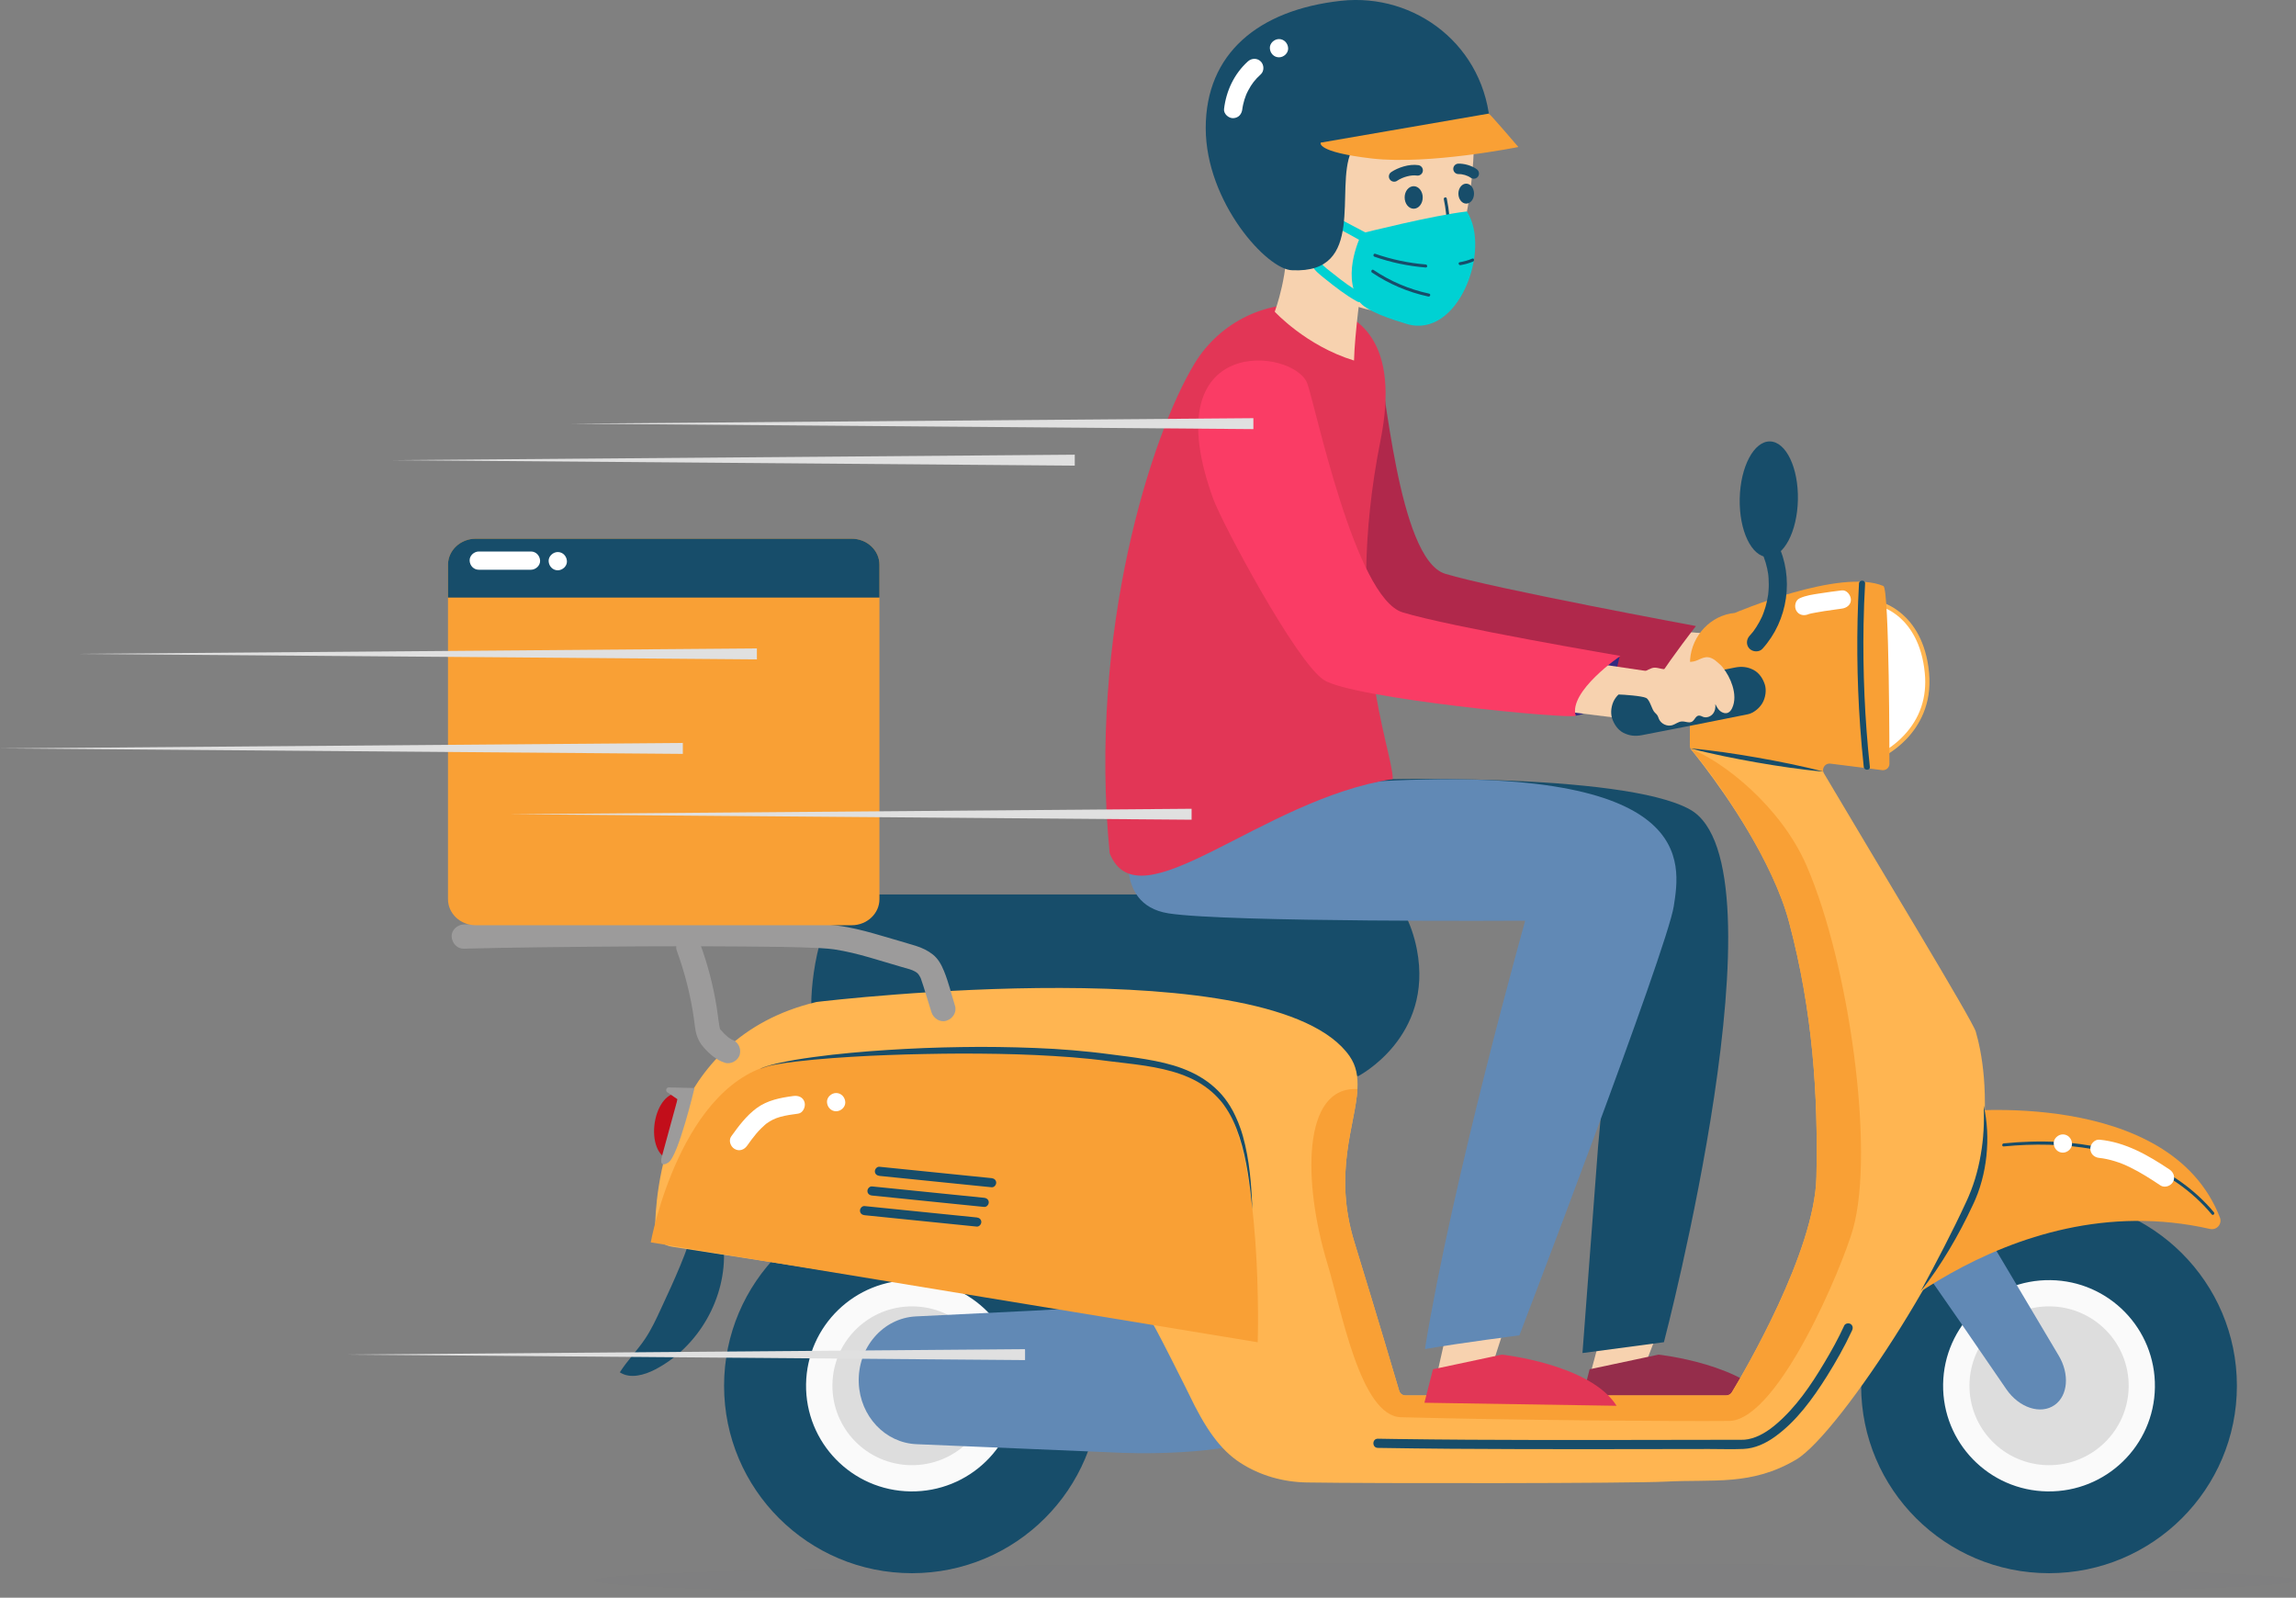 <svg width="194" height="135" viewBox="0 0 194 135" fill="none" xmlns="http://www.w3.org/2000/svg">
<rect x="0" y="0" width="194" height="135" fill="#808080" stroke="none"/>
<g clip-path="url(#clip0_50_1121)">
<g opacity="0.17">
<g opacity="0.17">
<path opacity="0.17" d="M122.088 135C161.801 135 193.995 134.349 193.995 133.545C193.995 132.741 161.801 132.09 122.088 132.09C82.375 132.09 50.182 132.741 50.182 133.545C50.182 134.349 82.375 135 122.088 135Z" fill="#174D6A"/>
</g>
</g>
<path d="M127.212 111.893L126.108 115.323L121.444 116.022L122.753 110.197L127.212 111.893Z" fill="#F7D2AF"/>
<path d="M140.355 111.816L139.015 115.287L134.397 116.022L136.015 109.996L140.355 111.816Z" fill="#F7D2AF"/>
<path d="M141.777 53.335L147.086 53.772L144.87 57.17L138.247 56.507L141.777 53.335Z" fill="#F7D2AF"/>
<path d="M108.414 39.791C109.151 41.812 115.377 53.504 117.748 55.062C120.119 56.62 139.752 57.489 140.216 57.165C141.272 55.499 143.298 52.898 143.298 52.898C143.298 52.898 126.129 49.715 122.109 48.481C118.089 47.247 117.037 31.858 116.357 30.012C115.254 27.03 103.26 25.677 108.414 39.791Z" fill="#B0284B"/>
<path d="M134.314 115.698L133.592 118.526L149.828 118.783C147.612 115.261 140.138 114.459 140.138 114.459L134.314 115.698Z" fill="#952D4B"/>
<path d="M114.749 90.936C114.749 90.936 121.145 87.66 119.723 80.241C119.3 78.025 118.15 75.578 116.785 75.578H72.458C69.639 75.578 68.546 81.902 68.546 84.905H95.462L114.749 90.936Z" fill="#174D6A"/>
<path d="M77.056 132.928C85.823 132.928 92.931 125.838 92.931 117.091C92.931 108.345 85.823 101.255 77.056 101.255C68.288 101.255 61.181 108.345 61.181 117.091C61.181 125.838 68.288 132.928 77.056 132.928Z" fill="#174D6A"/>
<path d="M68.108 116.963C68.036 121.894 71.984 125.951 76.927 126.017C81.87 126.089 85.936 122.151 86.003 117.22C86.076 112.289 82.127 108.232 77.184 108.166C72.242 108.094 68.18 112.032 68.108 116.963Z" fill="#FAFAFA"/>
<path d="M70.335 116.994C70.283 120.701 73.247 123.745 76.963 123.801C80.679 123.853 83.73 120.896 83.787 117.189C83.839 113.482 80.875 110.438 77.159 110.382C73.443 110.33 70.386 113.287 70.335 116.994Z" fill="#DDDDDD"/>
<path d="M173.131 132.928C181.898 132.928 189.006 125.838 189.006 117.091C189.006 108.345 181.898 101.255 173.131 101.255C164.363 101.255 157.256 108.345 157.256 117.091C157.256 125.838 164.363 132.928 173.131 132.928Z" fill="#174D6A"/>
<path d="M164.183 116.963C164.111 121.894 168.059 125.951 173.002 126.017C177.945 126.089 182.011 122.151 182.078 117.22C182.151 112.289 178.202 108.232 173.259 108.166C168.317 108.094 164.255 112.032 164.183 116.963Z" fill="#FAFAFA"/>
<path d="M166.409 116.994C166.358 120.701 169.322 123.745 173.038 123.801C176.754 123.853 179.805 120.896 179.862 117.189C179.914 113.482 176.95 110.438 173.234 110.382C169.517 110.33 166.461 113.287 166.409 116.994Z" fill="#DDDDDD"/>
<path d="M160.941 104.993C160.992 105.029 165.08 110.906 165.652 111.739C167.023 113.734 168.363 115.688 169.523 117.379C170.605 118.958 172.435 119.554 173.615 118.711C174.733 117.914 174.878 116.104 173.955 114.551L167.863 104.304C166.863 102.617 163.662 97.645 162.023 97.234L163.064 100.489L160.941 104.993Z" fill="#6189B5"/>
<path d="M58.774 103.214C58.083 105.764 56.965 108.181 55.851 110.577C55.449 111.451 55.042 112.325 54.506 113.127C53.846 114.109 53.006 114.958 52.372 115.955C53.248 116.526 54.423 116.197 55.351 115.718C59.026 113.816 61.397 109.662 61.16 105.538C61.119 104.792 60.985 104.026 60.567 103.409" fill="#174D6A"/>
<path d="M165.25 93.949C165.25 93.949 183.295 91.831 187.573 102.88C187.779 103.42 187.299 103.97 186.732 103.841C169.414 99.903 155.838 114.33 155.838 114.33L165.25 93.949Z" fill="#F9A035"/>
<path d="M99.384 110.006C99.296 110.053 88.854 110.664 87.38 110.742C83.844 110.922 80.391 111.086 77.396 111.23C74.602 111.364 72.443 113.878 72.561 116.85V116.855C72.675 119.667 74.793 121.914 77.432 122.027L94.833 122.758C97.693 122.876 106.327 122.809 108.115 120.428L103.286 118.644L99.384 110.006Z" fill="#6189B5"/>
<path d="M158.755 51C158.755 51 162.338 51.772 162.817 56.862C163.296 61.947 158.781 63.906 158.781 63.906L158.755 51Z" fill="white"/>
<path d="M158.601 64.183L158.575 50.779L158.791 50.825C158.828 50.836 159.745 51.036 160.724 51.89C161.621 52.666 162.745 54.157 162.997 56.846C163.25 59.541 162.111 61.361 161.111 62.42C160.028 63.561 158.9 64.055 158.853 64.075L158.601 64.183ZM158.936 51.242L158.962 63.613C159.348 63.402 160.121 62.934 160.858 62.153C162.234 60.697 162.832 58.923 162.636 56.872C162.394 54.316 161.343 52.903 160.503 52.167C159.869 51.617 159.255 51.35 158.936 51.242Z" fill="#FFB551"/>
<path d="M151.913 42.233C151.969 39.536 150.914 37.327 149.556 37.299C148.199 37.271 147.053 39.434 146.997 42.132C146.941 44.829 147.995 47.038 149.353 47.066C150.711 47.094 151.857 44.931 151.913 42.233Z" fill="#174D6A"/>
<path d="M55.63 102.134L55.831 99.805L106.78 105.903C109.733 106.273 111.79 109.214 111.269 112.335L111.032 113.749L56.831 105.353C55.207 105.106 55.48 103.872 55.63 102.134Z" fill="#FFB551"/>
<path d="M154.658 64.523L159.028 65.073C159.343 65.114 159.626 64.883 159.647 64.569C159.647 64.569 159.652 49.735 159.137 49.514C155.529 47.972 146.576 51.792 146.576 51.792C144.576 51.972 142.953 53.674 142.803 55.746C142.803 55.761 142.803 55.777 142.803 55.792L142.782 63.022C142.782 63.099 142.798 63.176 142.829 63.248C146.555 64.019 150.287 64.713 154.05 65.207C153.967 64.842 154.261 64.472 154.658 64.523Z" fill="#F9A035"/>
<path d="M166.94 87.162C166.662 86.206 158.632 72.991 154.117 65.351C154.086 65.299 154.065 65.248 154.055 65.197C150.292 64.703 146.566 64.009 142.834 63.237C142.855 63.284 142.88 63.325 142.911 63.361C143.092 63.582 143.458 64.034 143.942 64.672C145.906 67.253 149.818 72.837 151.163 77.902C153.178 85.46 153.627 92.555 153.477 99.471C153.338 105.764 147.401 115.878 146.334 117.642C146.236 117.806 146.055 117.909 145.859 117.909H118.753C118.506 117.909 118.295 117.75 118.222 117.513C117.826 116.171 116.449 111.518 114.429 104.921C112.635 99.07 114.527 95.034 114.697 92.026C114.754 90.982 114.609 90.067 114.032 89.239C107.672 80.133 70.288 84.509 69.031 84.658C69.01 84.663 68.989 84.663 68.969 84.668C56.062 87.738 55.362 101.204 55.351 103.898C55.351 104.165 55.547 104.397 55.81 104.443L97.137 111.425C97.312 111.456 100.415 117.709 100.415 117.709C101.827 120.691 103.105 122.506 104.801 123.601C106.486 124.691 108.435 125.226 110.409 125.262C116.089 125.354 137.778 125.344 140.752 125.19C144.803 124.979 147.978 125.56 151.751 123.339C155.524 121.123 166.435 104.135 167.363 97.805C168.162 92.381 167.409 88.761 166.94 87.162Z" fill="#FFB551"/>
<path d="M148.859 46.676C148.906 46.769 148.947 46.861 148.988 46.954C148.937 46.835 149.019 47.036 149.024 47.051C149.086 47.216 149.143 47.386 149.194 47.555C149.287 47.874 149.359 48.193 149.406 48.522C149.385 48.373 149.416 48.614 149.416 48.62C149.426 48.707 149.431 48.794 149.437 48.887C149.447 49.051 149.452 49.216 149.452 49.38C149.452 49.56 149.447 49.735 149.431 49.915C149.426 49.992 149.421 50.069 149.411 50.142C149.406 50.193 149.4 50.244 149.395 50.296C149.406 50.229 149.406 50.224 149.395 50.28C149.344 50.62 149.272 50.954 149.174 51.288C149.132 51.432 149.081 51.581 149.029 51.725C148.993 51.823 148.957 51.915 148.921 52.008C148.973 51.89 148.885 52.085 148.88 52.106C148.741 52.404 148.586 52.697 148.406 52.974C148.184 53.319 148.102 53.427 147.828 53.725C147.55 54.034 147.524 54.512 147.828 54.815C148.112 55.098 148.643 55.124 148.921 54.815C151.096 52.414 151.601 48.815 150.194 45.905C150.014 45.529 149.478 45.432 149.138 45.627C148.751 45.843 148.674 46.301 148.859 46.676Z" fill="#174D6A"/>
<path d="M54.985 104.973C54.985 104.973 57.501 91.198 65.912 89.82C74.324 88.442 99.502 87.774 103.141 92.684C106.78 97.594 106.27 113.415 106.27 113.415L54.985 104.973Z" fill="#F9A035"/>
<path d="M80.695 84.992C80.39 84.01 80.148 82.987 79.757 82.035C79.545 81.516 79.277 81.022 78.834 80.663C78.396 80.313 77.911 80.087 77.375 79.917C76.432 79.624 75.478 79.362 74.53 79.079C73.577 78.796 72.623 78.534 71.644 78.349C70.262 78.092 68.876 78.035 67.479 77.999C66.33 77.968 65.18 77.953 64.031 77.938C61.222 77.907 58.418 77.901 55.609 77.912C52.681 77.922 49.754 77.943 46.826 77.979C44.496 78.004 42.172 78.04 39.842 78.097C39.626 78.102 39.409 78.107 39.188 78.112C38.651 78.128 38.136 78.575 38.162 79.135C38.188 79.675 38.615 80.174 39.188 80.159C41.358 80.102 43.533 80.066 45.703 80.04C48.542 80.004 51.382 79.979 54.228 79.963C57.068 79.948 59.902 79.948 62.742 79.974C64.907 79.989 67.077 80.004 69.242 80.107C69.484 80.118 69.726 80.138 69.963 80.159C70.092 80.169 70.216 80.184 70.34 80.2C70.376 80.205 70.541 80.231 70.35 80.2C70.412 80.21 70.474 80.22 70.536 80.226C71.025 80.303 71.515 80.4 71.999 80.513C72.937 80.735 73.86 81.012 74.788 81.29C75.262 81.434 75.736 81.573 76.21 81.712C76.427 81.773 76.643 81.83 76.86 81.897C76.968 81.933 77.071 81.969 77.174 82.01C76.973 81.933 77.241 82.046 77.303 82.082C77.35 82.107 77.396 82.138 77.442 82.169C77.602 82.262 77.463 82.184 77.432 82.154C77.514 82.226 77.592 82.303 77.664 82.39C77.535 82.241 77.669 82.411 77.71 82.488C77.736 82.534 77.762 82.586 77.788 82.632C77.808 82.678 77.875 82.858 77.798 82.652C77.958 83.105 78.097 83.557 78.236 84.015C78.391 84.519 78.545 85.028 78.705 85.532C78.865 86.041 79.427 86.421 79.968 86.246C80.493 86.082 80.859 85.537 80.695 84.992Z" fill="#9C9B9B"/>
<path d="M57.186 80.328C57.856 82.169 58.346 84.077 58.624 86.02C58.635 86.087 58.645 86.149 58.65 86.216C58.635 86.108 58.635 86.113 58.65 86.231C58.671 86.385 58.691 86.54 58.712 86.694C58.748 86.946 58.784 87.198 58.861 87.439C58.995 87.882 59.191 88.211 59.5 88.55C59.959 89.069 60.578 89.594 61.248 89.799C61.758 89.959 62.387 89.609 62.511 89.085C62.639 88.529 62.34 87.995 61.794 87.825C61.66 87.784 62.062 87.974 61.846 87.846C61.799 87.82 61.753 87.794 61.712 87.768C61.645 87.727 61.583 87.681 61.516 87.635C61.33 87.506 61.696 87.789 61.521 87.635C61.402 87.532 61.284 87.434 61.176 87.326C61.078 87.234 60.99 87.095 60.882 87.013C60.985 87.151 61.005 87.177 60.944 87.095C60.928 87.069 60.908 87.043 60.892 87.018C60.851 86.961 60.748 86.884 60.908 87.069C60.794 86.936 60.774 86.596 60.743 86.426C60.732 86.365 60.722 86.303 60.712 86.236C60.722 86.334 60.727 86.349 60.717 86.272C60.696 86.103 60.67 85.933 60.65 85.763C60.619 85.537 60.588 85.311 60.552 85.085C60.263 83.275 59.799 81.501 59.171 79.783C58.99 79.279 58.464 78.889 57.908 79.069C57.408 79.233 56.99 79.794 57.186 80.328Z" fill="#9C9B9B"/>
<path d="M74.308 47.72V75.978C74.308 77.192 73.257 78.179 71.963 78.179H40.198C38.904 78.179 37.853 77.192 37.853 75.978V47.72C37.853 46.507 38.904 45.519 40.198 45.519H71.963C73.257 45.519 74.308 46.507 74.308 47.72Z" fill="#F9A035"/>
<path d="M74.308 47.72V50.491H37.853V47.72C37.853 46.507 38.904 45.519 40.198 45.519H71.963C73.257 45.519 74.308 46.507 74.308 47.72Z" fill="#174D6A"/>
<path d="M74.308 99.358C76.824 99.615 79.339 99.872 81.854 100.124C82.499 100.191 83.143 100.258 83.787 100.319C83.993 100.34 84.174 100.129 84.174 99.934C84.174 99.707 83.993 99.569 83.787 99.548C81.272 99.291 78.757 99.034 76.241 98.782C75.597 98.715 74.953 98.648 74.308 98.587C74.102 98.566 73.922 98.777 73.922 98.972C73.922 99.198 74.097 99.332 74.308 99.358Z" fill="#174D6A"/>
<path d="M73.68 101.018C76.195 101.276 78.71 101.533 81.225 101.785C81.87 101.851 82.514 101.918 83.158 101.98C83.365 102.001 83.545 101.79 83.545 101.594C83.545 101.368 83.365 101.229 83.158 101.209C80.643 100.952 78.128 100.695 75.613 100.443C74.968 100.376 74.324 100.309 73.68 100.247C73.474 100.227 73.293 100.437 73.293 100.633C73.293 100.859 73.468 100.998 73.68 101.018Z" fill="#174D6A"/>
<path d="M73.051 102.679C75.566 102.936 78.081 103.193 80.597 103.445C81.241 103.512 81.885 103.579 82.529 103.641C82.736 103.661 82.916 103.45 82.916 103.255C82.916 103.029 82.736 102.89 82.529 102.869C80.014 102.612 77.499 102.355 74.984 102.103C74.339 102.036 73.695 101.97 73.051 101.908C72.845 101.887 72.664 102.098 72.664 102.294C72.664 102.52 72.84 102.659 73.051 102.679Z" fill="#174D6A"/>
<path d="M64.191 90.329C64.423 90.211 64.67 90.129 64.923 90.051C65.17 89.974 65.428 89.913 65.68 89.851C66.191 89.733 66.701 89.64 67.216 89.547C68.247 89.373 69.278 89.244 70.314 89.121C71.35 89.008 72.391 88.91 73.427 88.828C74.468 88.745 75.509 88.684 76.551 88.627C77.071 88.602 77.592 88.576 78.112 88.555C78.633 88.535 79.153 88.519 79.674 88.504C80.715 88.478 81.761 88.463 82.803 88.457C83.844 88.457 84.89 88.473 85.931 88.499C86.972 88.524 88.019 88.571 89.06 88.627C90.101 88.694 91.147 88.776 92.183 88.889C92.441 88.915 92.704 88.946 92.962 88.977L93.74 89.075C94.255 89.141 94.771 89.203 95.291 89.275C96.327 89.414 97.368 89.573 98.394 89.82C98.91 89.949 99.42 90.093 99.915 90.283C100.415 90.473 100.899 90.694 101.363 90.967C102.286 91.507 103.11 92.237 103.713 93.121C103.868 93.337 104.002 93.568 104.131 93.8C104.193 93.918 104.26 94.031 104.311 94.154L104.399 94.334L104.481 94.514C104.538 94.633 104.584 94.756 104.636 94.879C104.682 95.003 104.734 95.126 104.775 95.25L104.842 95.435L104.904 95.62C104.945 95.743 104.981 95.872 105.017 95.995C105.301 97.008 105.481 98.036 105.6 99.075C105.662 99.594 105.703 100.109 105.739 100.628C105.775 101.147 105.796 101.666 105.821 102.186C105.77 101.666 105.713 101.152 105.651 100.638C105.59 100.124 105.517 99.61 105.435 99.096C105.265 98.072 105.053 97.059 104.734 96.083C104.574 95.594 104.394 95.116 104.172 94.653L104.09 94.484L104.002 94.314C103.945 94.201 103.878 94.093 103.816 93.98C103.682 93.764 103.548 93.548 103.399 93.347L103.342 93.27L103.286 93.198L103.167 93.049C103.085 92.951 103.002 92.859 102.914 92.766C102.744 92.581 102.564 92.406 102.373 92.242C101.992 91.913 101.574 91.625 101.136 91.378C100.693 91.131 100.229 90.931 99.75 90.761C99.27 90.591 98.781 90.453 98.281 90.339C97.281 90.108 96.26 89.969 95.23 89.846L93.678 89.661L92.905 89.563C92.647 89.532 92.389 89.501 92.132 89.476C91.101 89.368 90.07 89.29 89.034 89.229C86.962 89.1 84.885 89.044 82.808 89.028C81.767 89.018 80.731 89.018 79.689 89.033C79.169 89.038 78.648 89.049 78.133 89.059C77.612 89.069 77.092 89.08 76.576 89.095C76.056 89.111 75.535 89.126 75.02 89.147L73.463 89.213C72.427 89.265 71.386 89.326 70.35 89.404C69.314 89.481 68.278 89.573 67.247 89.697C66.732 89.758 66.216 89.83 65.706 89.918C65.448 89.959 65.196 90.01 64.943 90.072C64.686 90.159 64.433 90.226 64.191 90.329Z" fill="#174D6A"/>
<path d="M56.454 97.897C55.588 97.723 55.083 96.355 55.325 94.843C55.563 93.332 56.459 92.247 57.32 92.422L56.454 97.897Z" fill="#C20E1A"/>
<path d="M56.506 91.882L58.681 91.933C58.681 91.933 57.32 97.676 56.48 98.221C55.64 98.766 55.908 97.784 55.908 97.784L57.248 92.884L56.392 92.298C56.207 92.175 56.289 91.876 56.506 91.882Z" fill="#9C9B9B"/>
<path d="M167.61 93.409C167.925 94.792 167.992 96.242 167.842 97.671C167.765 98.386 167.636 99.096 167.445 99.79C167.353 100.139 167.239 100.484 167.116 100.823C167.054 100.993 166.987 101.163 166.914 101.327C166.878 101.409 166.842 101.492 166.806 101.574L166.693 101.816C166.095 103.106 165.43 104.366 164.703 105.584C163.971 106.803 163.188 107.991 162.296 109.096C162.972 107.847 163.631 106.602 164.276 105.348C164.92 104.093 165.543 102.834 166.131 101.559L166.239 101.322C166.275 101.245 166.311 101.163 166.342 101.085C166.409 100.926 166.476 100.767 166.538 100.607C166.662 100.283 166.775 99.959 166.878 99.625C167.079 98.962 167.239 98.288 167.358 97.599C167.605 96.232 167.672 94.823 167.61 93.409Z" fill="#174D6A"/>
<path d="M156.57 103.841C155.699 106.937 150.385 119.75 146.21 120.063C141.736 120.105 128.268 120.007 118.377 119.75C114.944 119.657 113.357 110.726 112.161 106.777C110.069 99.882 110.027 91.758 114.697 92.026C114.527 95.034 112.635 99.07 114.429 104.921C116.455 111.518 117.831 116.176 118.223 117.513C118.29 117.75 118.506 117.909 118.753 117.909H145.859C146.055 117.909 146.231 117.806 146.334 117.642C147.401 115.878 153.338 105.764 153.477 99.471C153.627 92.555 153.178 85.46 151.163 77.901C149.813 72.837 145.401 66.24 142.855 63.273C145.56 64.322 150.452 68.086 152.653 73.161C156.255 81.49 158.425 97.229 156.57 103.841Z" fill="#F9A035"/>
<path d="M142.834 63.237C143.782 63.314 144.726 63.438 145.669 63.566C146.607 63.7 147.545 63.849 148.483 64.014C149.416 64.178 150.349 64.353 151.282 64.548C152.21 64.744 153.137 64.95 154.06 65.196C153.112 65.119 152.168 64.996 151.225 64.867C150.287 64.734 149.349 64.584 148.411 64.42C147.478 64.255 146.545 64.081 145.612 63.885C144.679 63.69 143.751 63.484 142.834 63.237Z" fill="#174D6A"/>
<path d="M157.075 49.309C156.853 53.324 156.89 57.355 157.173 61.371C157.256 62.512 157.353 63.654 157.477 64.795C157.513 65.119 158.029 65.124 157.993 64.795C157.565 60.795 157.39 56.769 157.462 52.743C157.482 51.597 157.524 50.455 157.591 49.309C157.606 48.98 157.091 48.98 157.075 49.309Z" fill="#174D6A"/>
<path d="M169.301 96.869C174.357 96.371 179.697 97.008 183.965 99.954C185.052 100.705 186.037 101.6 186.882 102.612C186.99 102.741 187.171 102.556 187.062 102.432C183.846 98.576 178.862 96.772 173.95 96.494C172.399 96.406 170.847 96.458 169.301 96.612C169.136 96.628 169.136 96.885 169.301 96.869Z" fill="#174D6A"/>
<path d="M116.419 122.341C120.568 122.408 124.717 122.439 128.871 122.444C133.005 122.454 137.139 122.444 141.272 122.439C142.319 122.439 143.365 122.434 144.411 122.434C145.375 122.434 146.349 122.47 147.318 122.429C148.282 122.387 149.189 121.961 149.962 121.405C151.792 120.094 153.168 118.182 154.354 116.3C155.127 115.066 155.854 113.785 156.467 112.464C156.477 112.443 156.488 112.423 156.498 112.397C156.585 112.207 156.549 111.986 156.359 111.868C156.194 111.77 155.915 111.816 155.828 112.006C155.333 113.091 154.751 114.14 154.137 115.163C153.029 117.025 151.761 118.896 150.096 120.32C149.4 120.917 148.607 121.431 147.72 121.606C147.524 121.647 147.328 121.657 147.086 121.657C146.571 121.657 146.055 121.657 145.545 121.657C144.514 121.657 143.489 121.657 142.458 121.662C138.376 121.668 134.293 121.678 130.211 121.673C126.129 121.668 122.047 121.647 117.965 121.59C117.449 121.585 116.934 121.575 116.424 121.565C115.919 121.56 115.919 122.331 116.419 122.341Z" fill="#174D6A"/>
<path d="M124.531 12.607C124.346 17.79 122.892 26.392 117.697 26.392C112.496 26.392 108.285 22.186 108.285 17.003C108.285 11.821 109.852 6.334 115.048 6.334C120.243 6.334 124.743 6.746 124.531 12.607Z" fill="#F7D2AF"/>
<path d="M115.274 65.875C115.274 65.875 137.035 65.197 142.787 68.395C151.184 73.068 140.592 113.41 140.592 113.41L133.711 114.325L135.025 96.931L136.649 79.079C136.649 79.079 119.372 74.796 114.749 75.182C110.13 75.567 103.25 74.256 103.559 72.559C103.868 70.868 115.274 65.875 115.274 65.875Z" fill="#174D6A"/>
<path d="M95.652 70.369C95.652 70.369 93.797 76.405 98.745 77.177C103.693 77.948 128.871 77.794 128.871 77.794C128.871 77.794 122.717 99.697 120.398 113.991C123.588 113.441 128.381 112.834 128.381 112.834C128.381 112.834 140.87 80.221 141.427 76.56C141.978 72.95 143.519 64.61 116.723 65.999C116.723 65.999 106.44 67.263 95.652 70.369Z" fill="#6189B5"/>
<path d="M121.078 115.698L120.356 118.526L136.592 118.783C134.376 115.261 126.902 114.459 126.902 114.459L121.078 115.698Z" fill="#E23656"/>
<path d="M100.94 30.706C97.281 36.717 91.941 53.427 93.761 72.097C96.235 78.267 106.517 67.526 117.681 65.829C117.681 63.361 113.398 53.453 116.645 37.221C118.295 28.958 114.944 26.372 111.254 25.821C107.146 25.21 103.09 27.174 100.94 30.706Z" fill="#E23656"/>
<path d="M108.661 19.651C109.007 22.906 107.708 26.336 107.708 26.336C107.708 26.336 110.357 29.225 114.408 30.464C114.455 28.253 115.042 24.022 115.042 24.022C115.042 24.022 111.574 22.839 108.661 19.651Z" fill="#F7D2AF"/>
<path d="M136.84 55.474C136.84 55.474 136.118 60.091 133.139 60.471C133.139 60.477 131.928 58.548 136.84 55.474Z" fill="#322B80"/>
<path d="M134.762 56.054L139.953 56.821L137.855 60.81L131.232 59.988L134.762 56.054Z" fill="#F7D2AF"/>
<path d="M102.523 42.182C103.26 44.203 109.486 55.895 111.857 57.453C114.228 59.011 132.675 60.8 133.139 60.476C132.52 58.42 136.917 55.422 136.917 55.422C136.917 55.422 122.532 52.975 118.511 51.741C114.491 50.507 111.141 34.249 110.46 32.403C109.357 29.421 97.369 28.068 102.523 42.182Z" fill="#FA3C65"/>
<path d="M121.995 16.834C122.155 17.61 122.248 18.397 122.258 19.189C122.264 19.554 122.315 20.063 121.825 20.109C121.439 20.145 121.016 20.011 120.666 19.852C120.516 19.785 120.382 20.006 120.537 20.073C121.114 20.335 122.351 20.7 122.501 19.759C122.573 19.286 122.511 18.762 122.47 18.289C122.423 17.775 122.346 17.271 122.243 16.767C122.212 16.608 121.959 16.674 121.995 16.834Z" fill="#174D6A"/>
<path d="M116.81 21.508C117.924 22.299 119.212 22.814 120.563 22.999C120.887 23.045 121.026 22.546 120.702 22.505C119.387 22.32 118.15 21.832 117.073 21.065C116.795 20.87 116.537 21.317 116.81 21.508Z" fill="#174D6A"/>
<path d="M116.728 21.471C116.79 21.312 116.903 21.173 117.047 21.081C117.186 20.988 117.058 20.767 116.918 20.86C116.712 20.993 116.568 21.178 116.48 21.405C116.419 21.559 116.666 21.626 116.728 21.471Z" fill="#174D6A"/>
<path d="M138.736 62.117C141.721 61.546 144.705 60.955 147.684 60.353C148.169 60.255 148.669 59.829 148.911 59.412C149.168 58.975 149.277 58.327 149.117 57.834C148.957 57.34 148.648 56.862 148.174 56.61C147.669 56.343 147.158 56.291 146.591 56.404C143.612 57.006 140.633 57.597 137.644 58.168C137.159 58.26 136.659 58.697 136.417 59.109C136.159 59.546 136.051 60.194 136.211 60.687C136.371 61.181 136.68 61.659 137.154 61.911C137.669 62.178 138.169 62.225 138.736 62.117Z" fill="#174D6A"/>
<path d="M138.623 56.949C138.2 57.093 137.798 57.325 137.51 57.664C137.221 58.003 136.556 58.677 136.762 58.682C137.149 58.687 138.736 58.8 139.082 58.97C139.422 59.129 139.556 59.957 139.829 60.214C139.911 60.291 139.994 60.368 140.051 60.461C140.102 60.553 140.133 60.661 140.174 60.759C140.36 61.175 140.875 61.407 141.308 61.273C141.581 61.186 141.813 60.975 142.102 60.96C142.396 60.939 142.71 61.124 142.963 60.98C143.19 60.852 143.267 60.497 143.53 60.466C143.669 60.451 143.793 60.533 143.921 60.579C144.2 60.672 144.53 60.553 144.72 60.327C144.911 60.101 144.973 59.787 144.932 59.494C145.045 59.705 145.158 59.926 145.344 60.08C145.53 60.235 145.792 60.317 146.014 60.219C146.174 60.147 146.277 59.993 146.354 59.839C146.633 59.258 146.576 58.564 146.385 57.947C146.205 57.366 145.911 56.826 145.53 56.353C145.401 56.193 145.241 56.07 145.086 55.931C144.293 55.227 143.865 55.623 143.303 55.833C142.746 56.044 142.066 55.833 141.484 55.952C141.2 56.008 140.989 56.533 140.7 56.543C140.303 56.553 139.937 56.322 139.566 56.456C139.211 56.579 138.623 56.949 138.623 56.949Z" fill="#F7D2AF"/>
<path d="M115.078 19.708C115.078 19.708 121.042 18.201 123.944 17.867C126.041 21.112 123.201 28.696 118.851 27.369C117.702 27.019 115.377 26.3 114.821 25.436C113.305 23.101 115.078 19.708 115.078 19.708Z" fill="#00D1D3"/>
<path d="M116.042 19.898C115.728 19.837 115.46 19.693 115.182 19.544C114.862 19.374 114.548 19.204 114.228 19.04C113.61 18.71 112.986 18.381 112.367 18.052C111.929 17.821 111.537 18.484 111.976 18.721C112.625 19.065 113.274 19.41 113.924 19.754C114.527 20.073 115.156 20.51 115.831 20.644C116.321 20.741 116.532 19.996 116.042 19.898Z" fill="#00D1D3"/>
<path d="M115.058 24.808C114.197 24.33 113.414 23.744 112.651 23.127C112.305 22.849 111.893 22.577 111.625 22.217C111.362 21.862 111.295 21.399 111.239 20.973C111.213 20.767 111.079 20.587 110.852 20.587C110.666 20.587 110.44 20.767 110.465 20.973C110.532 21.471 110.599 21.975 110.842 22.423C111.099 22.896 111.543 23.22 111.955 23.554C112.816 24.248 113.692 24.932 114.666 25.472C115.104 25.719 115.496 25.05 115.058 24.808Z" fill="#00D1D3"/>
<path d="M116.14 21.693C117.537 22.181 118.991 22.485 120.465 22.603C120.63 22.618 120.63 22.361 120.465 22.346C119.011 22.227 117.583 21.924 116.207 21.446C116.047 21.389 115.98 21.641 116.14 21.693Z" fill="#174D6A"/>
<path d="M115.924 23.03C117.367 24.001 118.98 24.69 120.686 25.055C120.846 25.091 120.918 24.845 120.753 24.809C119.073 24.449 117.48 23.77 116.053 22.809C115.919 22.716 115.79 22.937 115.924 23.03Z" fill="#174D6A"/>
<path d="M123.408 22.402C123.774 22.34 124.124 22.243 124.464 22.099C124.614 22.037 124.547 21.785 124.397 21.852C124.057 21.996 123.707 22.094 123.341 22.155C123.176 22.181 123.248 22.433 123.408 22.402Z" fill="#174D6A"/>
<path d="M125.923 10.803C125.505 13.173 115.64 12.175 114.161 12.834C112.78 15.949 115.46 23.132 109.192 22.834C107.095 22.834 101.878 17.096 101.878 10.818C101.878 4.54 106.306 0.838 113.311 0.067C119.573 -0.617 125.557 3.861 125.923 10.803Z" fill="#174D6A"/>
<path d="M125.789 9.599C125.928 9.646 128.294 12.422 128.294 12.422C128.294 12.422 120.717 13.949 115.929 13.394C111.141 12.839 111.594 12.052 111.594 12.052L125.789 9.599Z" fill="#F9A035"/>
<path fill-rule="evenodd" clip-rule="evenodd" d="M119.449 15.733C119.872 15.733 120.212 16.16 120.212 16.685C120.212 17.209 119.872 17.636 119.449 17.636C119.027 17.636 118.686 17.209 118.686 16.685C118.681 16.16 119.027 15.733 119.449 15.733Z" fill="#174D6A"/>
<path fill-rule="evenodd" clip-rule="evenodd" d="M123.887 15.518C124.253 15.518 124.547 15.898 124.547 16.361C124.547 16.829 124.253 17.204 123.887 17.204C123.521 17.204 123.227 16.824 123.227 16.361C123.227 15.898 123.521 15.518 123.887 15.518Z" fill="#174D6A"/>
<path d="M117.8 15.353C117.656 15.353 117.516 15.286 117.429 15.158C117.29 14.952 117.346 14.679 117.552 14.54C118.114 14.165 119.042 13.836 119.846 13.954C120.088 13.99 120.258 14.217 120.222 14.458C120.186 14.7 119.96 14.87 119.717 14.834C119.238 14.762 118.537 14.947 118.047 15.276C117.97 15.332 117.888 15.353 117.8 15.353Z" fill="#174D6A"/>
<path d="M124.526 15.101C124.433 15.101 124.341 15.07 124.258 15.014C124.016 14.834 123.583 14.7 123.248 14.71C123.001 14.716 122.8 14.52 122.794 14.278C122.789 14.032 122.985 13.831 123.227 13.826C123.676 13.816 124.33 13.965 124.789 14.309C124.985 14.458 125.026 14.736 124.877 14.931C124.794 15.039 124.665 15.101 124.526 15.101Z" fill="#174D6A"/>
<path d="M63.124 96.812C63.397 96.427 63.619 96.124 63.887 95.805C64.031 95.635 64.18 95.471 64.34 95.316C64.418 95.239 64.5 95.162 64.582 95.09C64.624 95.054 64.665 95.018 64.706 94.982C64.82 94.889 64.567 95.075 64.778 94.925C65.16 94.653 65.495 94.494 65.917 94.375C66.417 94.237 66.928 94.165 67.443 94.098C67.855 94.041 68.082 93.512 67.984 93.147C67.861 92.699 67.448 92.55 67.031 92.607C65.933 92.756 64.84 92.961 63.928 93.635C63.052 94.283 62.413 95.147 61.784 96.021C61.541 96.36 61.722 96.879 62.062 97.075C62.454 97.316 62.882 97.152 63.124 96.812Z" fill="white"/>
<path d="M70.649 93.897C71.051 93.897 71.443 93.543 71.422 93.126C71.401 92.71 71.082 92.355 70.649 92.355C70.247 92.355 69.855 92.71 69.876 93.126C69.897 93.548 70.216 93.897 70.649 93.897Z" fill="white"/>
<path d="M183.32 98.823C181.511 97.615 179.599 96.509 177.393 96.298C176.991 96.257 176.604 96.679 176.62 97.07C176.641 97.522 176.96 97.8 177.393 97.841C177.584 97.862 177.738 97.882 177.981 97.933C178.228 97.985 178.47 98.047 178.713 98.124C179.192 98.273 179.548 98.422 179.98 98.633C180.877 99.07 181.717 99.61 182.542 100.16C182.887 100.391 183.398 100.227 183.599 99.882C183.82 99.496 183.666 99.054 183.32 98.823Z" fill="white"/>
<path d="M174.301 97.394C174.703 97.394 175.094 97.039 175.074 96.622C175.053 96.206 174.734 95.851 174.301 95.851C173.899 95.851 173.507 96.206 173.527 96.622C173.548 97.044 173.868 97.394 174.301 97.394Z" fill="white"/>
<path d="M152.838 51.885C152.787 51.905 152.802 51.9 152.895 51.869C152.952 51.854 153.003 51.838 153.06 51.828C153.178 51.802 153.297 51.782 153.416 51.761C153.663 51.715 153.916 51.674 154.163 51.633C154.653 51.556 155.127 51.489 155.616 51.427C156.018 51.381 156.41 51.108 156.39 50.656C156.374 50.28 156.044 49.833 155.616 49.884C154.993 49.962 154.374 50.044 153.756 50.142C153.178 50.234 152.596 50.306 152.06 50.553C151.679 50.728 151.586 51.273 151.782 51.607C152.008 51.998 152.457 52.059 152.838 51.885Z" fill="white"/>
<path d="M104.971 9.214C105.002 8.957 104.94 9.353 104.987 9.096C105.002 9.013 105.017 8.936 105.033 8.854C105.064 8.71 105.105 8.566 105.146 8.422C105.193 8.278 105.239 8.139 105.296 8C105.255 8.103 105.347 7.882 105.347 7.887C105.383 7.815 105.419 7.738 105.456 7.666C105.76 7.085 106.043 6.725 106.528 6.283C106.837 6 106.811 5.476 106.528 5.193C106.218 4.885 105.744 4.91 105.435 5.193C104.28 6.242 103.605 7.676 103.425 9.214C103.378 9.615 103.811 10.001 104.198 9.985C104.657 9.965 104.92 9.646 104.971 9.214Z" fill="white"/>
<path d="M108.069 4.843C108.471 4.843 108.862 4.489 108.842 4.072C108.821 3.656 108.502 3.301 108.069 3.301C107.667 3.301 107.275 3.656 107.296 4.072C107.316 4.494 107.636 4.843 108.069 4.843Z" fill="white"/>
<path d="M40.456 48.141C41.925 48.141 43.393 48.141 44.862 48.141C45.264 48.141 45.656 47.787 45.636 47.37C45.615 46.954 45.295 46.599 44.862 46.599C43.393 46.599 41.925 46.599 40.456 46.599C40.053 46.599 39.662 46.954 39.682 47.37C39.698 47.792 40.023 48.141 40.456 48.141Z" fill="white"/>
<path d="M47.13 48.188C47.532 48.188 47.924 47.833 47.903 47.416C47.883 47 47.563 46.645 47.13 46.645C46.728 46.645 46.337 47 46.357 47.416C46.378 47.838 46.697 48.188 47.13 48.188Z" fill="white"/>
<path d="M105.904 36.259L48.213 35.796L105.904 35.334V36.259Z" fill="#E0E0E0"/>
<path d="M90.812 39.344L33.121 38.881L90.812 38.419V39.344Z" fill="#E0E0E0"/>
<path d="M100.683 69.263L42.986 68.801L100.683 68.338V69.263Z" fill="#E0E0E0"/>
<path d="M86.612 114.922L28.915 114.459L86.612 113.996V114.922Z" fill="#E0E0E0"/>
<path d="M63.954 55.715L6.257 55.252L63.954 54.79V55.715Z" fill="#E0E0E0"/>
<path d="M57.696 63.7L0 63.237L57.696 62.775V63.7Z" fill="#E0E0E0"/>
</g>
<defs>
<clipPath id="clip0_50_1121">
<rect width="194" height="135" fill="white"/>
</clipPath>
</defs>
</svg>

